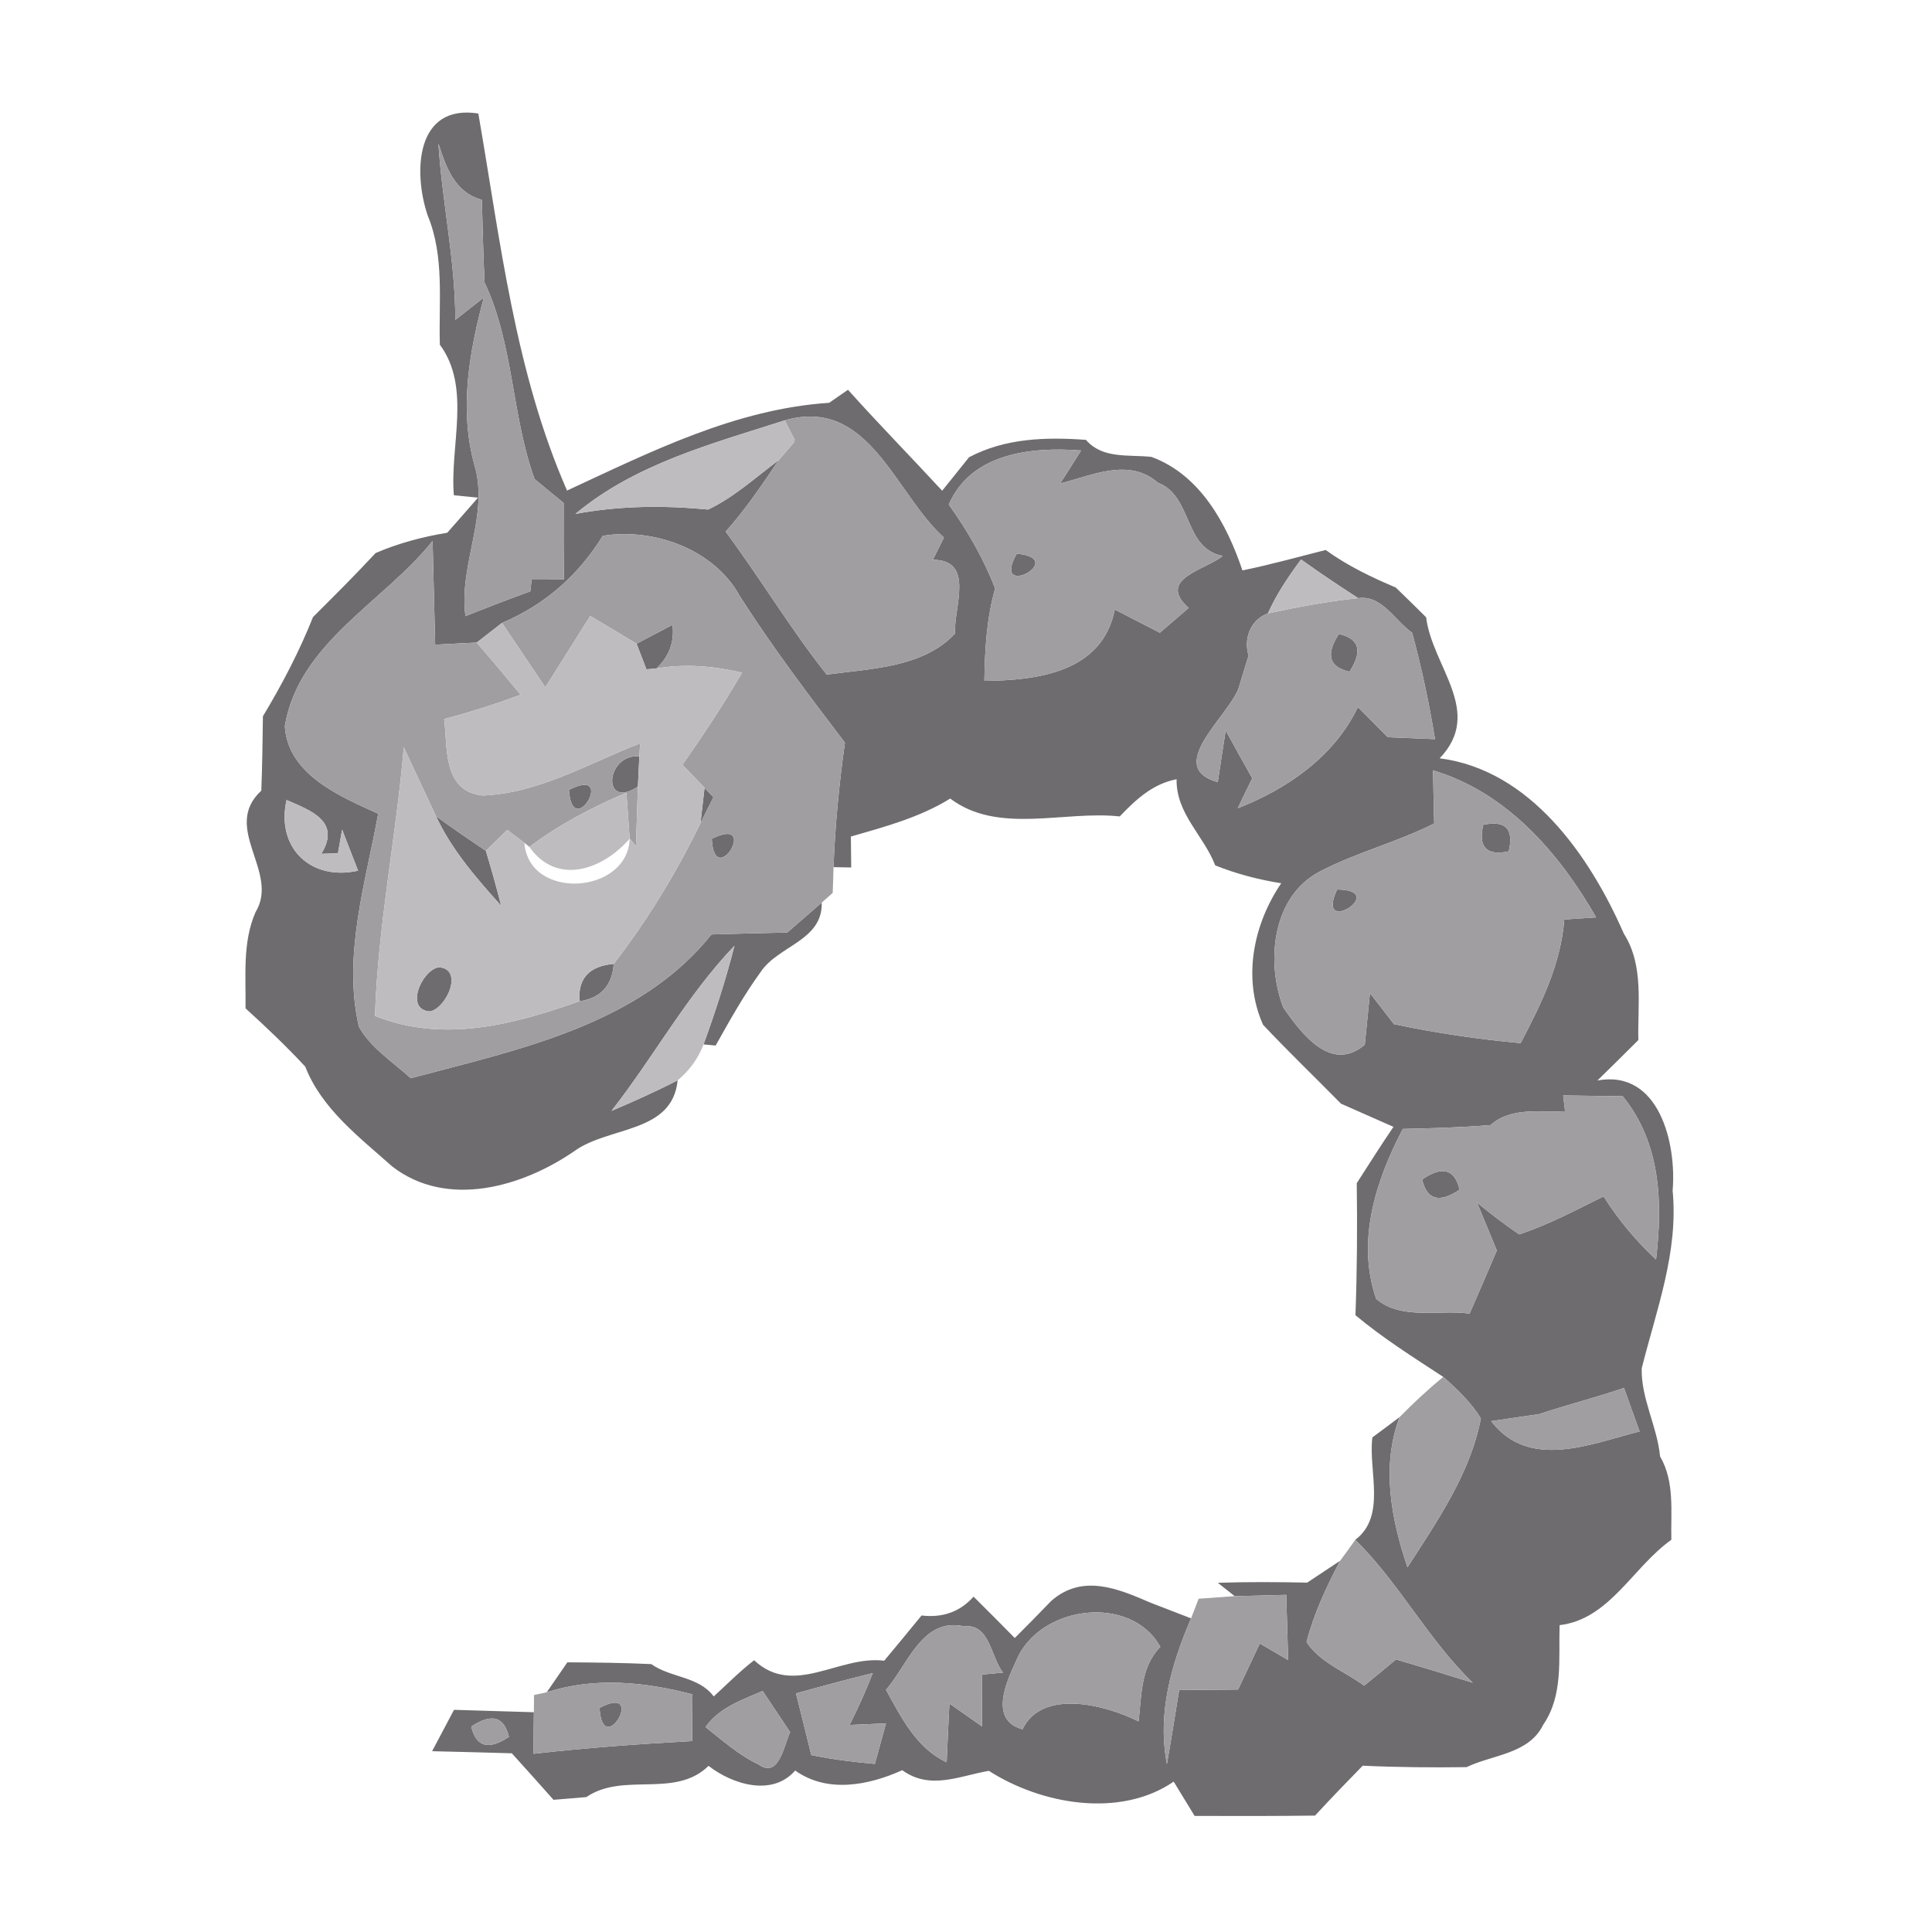 <?xml version="1.0" encoding="UTF-8" ?>
<!DOCTYPE svg PUBLIC "-//W3C//DTD SVG 1.1//EN" "http://www.w3.org/Graphics/SVG/1.1/DTD/svg11.dtd">
<svg width="120pt" height="120pt" viewBox="0 0 120 120" version="1.1" xmlns="http://www.w3.org/2000/svg">
<g id="#6e6c6eff">
<path fill="#6e6c6e" opacity="1.00" d=" M 26.57 13.40 C 25.66 10.73 25.79 6.44 29.71 7.05 C 31.08 14.95 31.98 23.08 35.22 30.47 C 40.42 28.06 45.69 25.40 51.50 25.02 C 51.79 24.82 52.38 24.41 52.67 24.21 C 54.58 26.34 56.58 28.38 58.52 30.48 C 59.08 29.79 59.63 29.09 60.19 28.40 C 62.44 27.21 64.97 27.14 67.45 27.32 C 68.49 28.53 70.13 28.22 71.52 28.38 C 74.55 29.49 76.20 32.55 77.17 35.43 C 78.91 35.07 80.62 34.60 82.34 34.16 C 83.68 35.13 85.17 35.85 86.69 36.49 C 87.32 37.10 87.95 37.71 88.58 38.34 C 88.95 41.40 92.19 44.21 89.42 47.10 C 95.05 47.82 98.74 53.15 100.86 57.99 C 102.12 59.98 101.71 62.37 101.76 64.60 C 100.92 65.44 100.07 66.28 99.22 67.11 C 103.07 66.41 104.14 71.06 103.89 73.95 C 104.26 77.77 102.88 81.36 101.97 84.99 C 101.92 86.85 102.93 88.59 103.11 90.46 C 104.03 92.04 103.77 93.89 103.81 95.64 C 101.43 97.32 99.97 100.58 96.87 100.94 C 96.80 103.03 97.11 105.30 95.85 107.13 C 94.96 108.95 92.72 108.98 91.09 109.76 C 88.94 109.79 86.79 109.77 84.64 109.67 C 83.64 110.69 82.65 111.72 81.68 112.77 C 79.18 112.80 76.69 112.80 74.20 112.79 C 73.88 112.26 73.22 111.19 72.90 110.66 C 69.57 112.94 64.70 112.09 61.42 109.99 C 59.60 110.30 57.78 111.21 56.04 109.95 C 53.96 110.89 51.39 111.40 49.39 109.97 C 47.97 111.61 45.48 110.83 44.01 109.68 C 41.92 111.73 38.72 110.04 36.42 111.62 C 35.91 111.66 34.89 111.75 34.38 111.79 C 33.52 110.82 32.66 109.86 31.79 108.90 C 30.14 108.85 28.49 108.81 26.84 108.77 C 27.29 107.91 27.75 107.05 28.20 106.20 C 29.86 106.25 31.51 106.30 33.16 106.35 C 33.15 106.99 33.14 108.28 33.14 108.93 C 36.41 108.56 39.70 108.32 42.99 108.14 C 42.99 107.42 43.00 105.97 43.01 105.24 C 40.04 104.46 36.93 104.15 33.96 105.11 C 34.28 104.64 34.92 103.71 35.24 103.25 C 36.98 103.26 38.71 103.28 40.45 103.36 C 41.66 104.22 43.40 104.11 44.33 105.37 C 45.16 104.61 45.95 103.81 46.84 103.12 C 49.31 105.43 52.10 102.80 54.92 103.15 C 55.70 102.22 56.47 101.28 57.24 100.34 C 58.57 100.50 59.64 100.10 60.47 99.17 C 61.33 100.02 62.18 100.88 63.03 101.74 C 63.79 100.98 64.54 100.22 65.29 99.44 C 67.22 97.74 69.42 98.66 71.47 99.55 C 72.09 99.79 73.35 100.28 73.98 100.52 C 72.75 103.38 71.87 106.43 72.48 109.57 C 72.75 108.04 72.99 106.50 73.24 104.97 C 74.46 104.96 75.68 104.95 76.90 104.94 C 77.35 103.98 77.80 103.03 78.25 102.08 C 78.69 102.34 79.57 102.85 80.01 103.11 C 79.97 101.76 79.93 100.41 79.89 99.06 C 78.82 99.09 77.75 99.11 76.69 99.14 L 75.64 98.31 C 77.49 98.25 79.34 98.26 81.19 98.30 C 81.70 97.96 82.73 97.28 83.24 96.94 C 82.39 98.55 81.61 100.22 81.15 101.99 C 81.99 103.27 83.54 103.82 84.73 104.70 C 85.23 104.30 86.22 103.48 86.71 103.07 C 88.31 103.54 89.89 104.02 91.48 104.52 C 88.70 101.84 86.92 98.34 84.18 95.64 C 86.13 94.16 84.98 91.36 85.24 89.28 C 85.66 88.97 86.51 88.34 86.93 88.02 C 85.78 91.08 86.41 94.35 87.42 97.35 C 89.28 94.46 91.32 91.53 91.98 88.10 C 91.37 87.10 90.51 86.29 89.64 85.52 C 87.78 84.30 85.90 83.12 84.19 81.69 C 84.29 78.96 84.31 76.22 84.27 73.49 C 85.02 72.32 85.77 71.14 86.55 69.99 C 85.46 69.51 84.38 69.03 83.29 68.55 C 81.68 66.91 80.02 65.32 78.45 63.65 C 77.16 60.76 77.85 57.40 79.58 54.86 C 78.18 54.64 76.80 54.28 75.48 53.75 C 74.77 51.90 73.04 50.54 73.08 48.40 C 71.60 48.68 70.54 49.67 69.55 50.71 C 66.09 50.33 62.00 51.85 59.02 49.60 C 57.13 50.77 54.97 51.35 52.85 51.96 C 52.86 52.44 52.86 53.40 52.87 53.88 L 51.77 53.86 C 51.87 51.27 52.12 48.69 52.48 46.13 C 50.22 43.16 47.97 40.19 45.96 37.04 C 44.36 34.10 40.58 32.77 37.44 33.28 C 35.93 35.73 33.84 37.57 31.18 38.69 C 30.79 38.99 30.00 39.61 29.61 39.91 C 28.96 39.94 27.67 40.01 27.03 40.04 C 26.98 37.89 26.92 35.75 26.87 33.60 C 23.82 37.42 18.55 39.92 17.69 45.11 C 17.89 48.12 21.11 49.46 23.49 50.54 C 22.70 54.88 21.28 59.34 22.29 63.77 C 23.04 65.11 24.40 65.95 25.51 66.97 C 32.14 65.20 39.67 63.69 44.19 58.04 C 45.76 57.99 47.33 57.96 48.90 57.92 C 49.61 57.30 50.32 56.68 51.04 56.06 C 51.10 58.44 48.34 58.72 47.24 60.38 C 46.19 61.82 45.32 63.39 44.45 64.94 L 43.70 64.87 C 44.43 62.86 45.09 60.82 45.62 58.74 C 42.66 61.83 40.61 65.64 37.98 69.00 C 39.37 68.41 40.75 67.79 42.09 67.10 C 41.76 70.40 37.86 69.94 35.70 71.48 C 32.46 73.72 27.77 75.09 24.36 72.45 C 22.32 70.63 19.98 68.87 18.96 66.25 C 17.78 64.98 16.53 63.79 15.25 62.63 C 15.28 60.63 15.05 58.54 15.87 56.66 C 17.40 54.16 13.72 51.43 16.23 49.11 C 16.29 47.57 16.31 46.03 16.33 44.49 C 17.52 42.51 18.59 40.47 19.44 38.33 C 20.75 37.02 22.07 35.71 23.33 34.35 C 24.75 33.74 26.25 33.34 27.78 33.09 C 28.26 32.55 29.21 31.46 29.69 30.91 L 28.19 30.76 C 27.93 27.70 29.29 24.07 27.32 21.41 C 27.24 18.73 27.62 15.95 26.57 13.40 M 28.28 19.87 C 28.72 19.52 29.61 18.83 30.05 18.48 C 29.15 21.83 28.52 25.39 29.45 28.82 C 30.42 31.96 28.48 35.05 28.91 38.27 C 30.24 37.74 31.58 37.22 32.94 36.73 L 33.02 36.00 C 33.52 36.00 34.52 36.00 35.02 35.99 C 35.01 34.41 35.00 32.83 35.01 31.24 C 34.55 30.87 33.65 30.12 33.20 29.75 C 31.77 25.78 31.91 21.39 30.10 17.55 C 30.01 15.84 29.98 14.12 29.93 12.41 C 28.24 11.95 27.71 10.40 27.23 8.91 C 27.46 12.57 28.28 16.18 28.28 19.87 M 35.74 31.92 C 38.46 31.41 41.23 31.38 43.98 31.65 C 45.59 30.89 46.93 29.65 48.36 28.59 C 47.33 30.12 46.30 31.65 45.07 33.02 C 47.23 35.93 49.09 39.05 51.35 41.90 C 54.06 41.53 57.35 41.47 59.32 39.35 C 59.22 37.75 60.58 34.77 57.94 34.77 C 58.11 34.42 58.45 33.74 58.63 33.39 C 55.56 30.62 53.97 24.61 48.74 26.11 C 44.23 27.56 39.46 28.81 35.74 31.92 M 58.93 31.34 C 60.09 32.95 61.09 34.69 61.81 36.55 C 61.28 38.41 61.17 40.35 61.14 42.29 C 64.46 42.26 68.47 41.75 69.24 37.86 C 70.17 38.34 71.11 38.82 72.04 39.30 C 72.64 38.79 73.23 38.27 73.83 37.76 C 71.81 35.95 74.87 35.41 75.95 34.53 C 73.49 34.06 74.10 30.82 71.92 29.98 C 70.11 28.41 67.84 29.53 65.85 30.03 C 66.18 29.52 66.83 28.49 67.15 27.98 C 64.08 27.74 60.32 28.13 58.93 31.34 M 78.75 38.10 C 77.67 38.49 77.23 39.67 77.55 40.72 C 77.39 41.24 77.08 42.27 76.92 42.78 C 76.22 44.56 72.33 47.66 75.64 48.58 C 75.76 47.77 76.00 46.17 76.13 45.37 C 76.67 46.36 77.22 47.35 77.78 48.34 C 77.55 48.80 77.10 49.73 76.88 50.20 C 79.96 49.00 82.88 46.98 84.34 43.92 C 84.96 44.54 85.58 45.16 86.20 45.79 C 86.93 45.82 88.40 45.88 89.13 45.91 C 88.77 43.68 88.30 41.48 87.71 39.30 C 86.64 38.56 85.85 36.95 84.36 37.15 C 83.16 36.38 81.97 35.58 80.81 34.75 C 80.02 35.81 79.29 36.90 78.75 38.10 M 89.01 47.85 C 89.02 48.68 89.06 50.33 89.08 51.15 C 86.78 52.31 84.26 52.94 81.98 54.13 C 79.00 55.68 78.62 59.76 79.71 62.59 C 80.86 64.22 82.67 66.66 84.77 64.89 C 84.85 64.09 85.01 62.48 85.09 61.68 C 85.46 62.16 86.21 63.13 86.58 63.61 C 89.18 64.16 91.81 64.55 94.45 64.79 C 95.72 62.37 96.95 59.88 97.16 57.11 C 97.66 57.08 98.65 57.01 99.14 56.98 C 96.84 52.97 93.58 49.21 89.01 47.85 M 17.80 49.69 C 17.13 52.65 19.30 54.74 22.24 54.08 C 21.99 53.44 21.50 52.17 21.25 51.53 L 20.99 53.00 L 19.96 53.03 C 21.18 51.02 19.34 50.36 17.80 49.69 M 97.09 68.04 L 97.21 69.02 C 95.64 69.11 93.89 68.73 92.58 69.88 C 90.77 70.03 88.95 70.08 87.13 70.12 C 85.45 73.33 84.23 77.10 85.48 80.68 C 87.07 82.02 89.38 81.32 91.28 81.59 C 91.85 80.29 92.41 78.98 92.97 77.67 C 92.56 76.67 92.15 75.68 91.74 74.69 C 92.58 75.39 93.45 76.05 94.36 76.67 C 96.18 76.07 97.88 75.16 99.60 74.31 C 100.51 75.75 101.61 77.07 102.86 78.23 C 103.28 74.68 103.15 70.98 100.79 68.09 C 99.55 68.07 98.32 68.06 97.09 68.04 M 95.61 87.83 C 94.86 87.94 93.37 88.16 92.62 88.27 C 94.97 91.34 98.80 89.68 101.84 88.91 C 101.51 88.01 101.19 87.11 100.87 86.21 C 99.13 86.80 97.35 87.25 95.61 87.83 M 63.11 103.17 C 62.49 104.50 61.43 106.84 63.51 107.41 C 64.74 104.86 68.67 105.89 70.72 106.92 C 70.91 105.31 70.84 103.54 72.07 102.29 C 70.24 98.97 64.52 99.70 63.11 103.17 M 55.03 104.96 C 55.99 106.69 56.91 108.57 58.80 109.46 C 58.84 108.55 58.92 106.72 58.97 105.81 C 59.47 106.16 60.49 106.87 60.99 107.23 C 60.99 106.42 61.00 104.81 61.00 104.01 L 62.30 103.89 C 61.56 102.97 61.47 100.82 59.90 101.02 C 57.28 100.42 56.40 103.39 55.03 104.96 M 49.44 105.18 C 49.76 106.46 50.08 107.73 50.39 109.01 C 51.69 109.28 53.01 109.44 54.34 109.56 C 54.51 108.93 54.86 107.67 55.03 107.04 C 54.46 107.07 53.33 107.12 52.77 107.14 C 53.30 106.09 53.78 105.02 54.21 103.92 C 52.61 104.31 51.03 104.74 49.44 105.18 M 47.37 105.03 C 46.08 105.59 44.67 106.06 43.82 107.27 C 44.87 108.10 45.89 109.01 47.11 109.59 C 48.40 110.52 48.70 108.34 49.08 107.59 C 48.51 106.73 47.94 105.88 47.37 105.03 M 29.27 107.24 C 29.57 108.51 30.35 108.72 31.61 107.88 C 31.31 106.61 30.53 106.40 29.27 107.24 Z" />
<path fill="#6e6c6e" opacity="1.00" d=" M 49.37 27.33 L 49.40 27.38 C 49.37 27.41 49.31 27.48 49.29 27.51 L 49.37 27.33 Z" />
<path fill="#6e6c6e" opacity="1.00" d=" M 63.15 34.39 C 66.45 34.70 61.50 37.33 63.15 34.39 Z" />
<path fill="#6e6c6e" opacity="1.00" d=" M 71.28 37.32 C 71.77 37.85 71.77 37.85 71.28 37.32 Z" />
<path fill="#6e6c6e" opacity="1.00" d=" M 39.54 39.98 C 40.10 39.69 41.21 39.10 41.77 38.81 C 41.90 39.88 41.56 40.78 40.77 41.52 L 40.15 41.57 C 40.00 41.17 39.69 40.38 39.54 39.98 Z" />
<path fill="#6e6c6e" opacity="1.00" d=" M 83.16 39.38 C 84.43 39.66 84.65 40.44 83.82 41.72 C 82.55 41.43 82.33 40.65 83.16 39.38 Z" />
<path fill="#6e6c6e" opacity="1.00" d=" M 39.62 48.86 C 37.35 50.35 37.61 46.80 39.71 46.98 C 39.69 47.45 39.64 48.39 39.62 48.86 Z" />
<path fill="#6e6c6e" opacity="1.00" d=" M 26.47 49.39 C 26.50 49.44 26.54 49.54 26.57 49.59 L 26.55 49.57 L 26.47 49.39 Z" />
<path fill="#6e6c6e" opacity="1.00" d=" M 35.34 49.06 C 38.34 47.52 35.54 52.35 35.34 49.06 Z" />
<path fill="#6e6c6e" opacity="1.00" d=" M 43.51 51.12 C 43.57 50.57 43.70 49.47 43.76 48.93 L 44.31 49.52 C 44.11 49.92 43.71 50.72 43.51 51.12 Z" />
<path fill="#6e6c6e" opacity="1.00" d=" M 33.29 50.27 C 33.80 50.78 33.80 50.78 33.29 50.27 Z" />
<path fill="#6e6c6e" opacity="1.00" d=" M 27.08 50.69 C 28.09 51.44 29.14 52.14 30.18 52.85 C 30.52 53.98 30.84 55.12 31.13 56.26 C 29.59 54.55 28.06 52.79 27.08 50.69 Z" />
<path fill="#6e6c6e" opacity="1.00" d=" M 31.50 51.55 C 31.51 51.56 31.55 51.58 31.57 51.59 L 31.50 51.55 Z" />
<path fill="#6e6c6e" opacity="1.00" d=" M 92.13 51.23 C 93.51 50.94 94.04 51.48 93.71 52.88 C 92.33 53.17 91.80 52.62 92.13 51.23 Z" />
<path fill="#6e6c6e" opacity="1.00" d=" M 44.21 52.10 C 47.24 50.59 44.36 55.38 44.21 52.10 Z" />
<path fill="#6e6c6e" opacity="1.00" d=" M 49.26 54.36 C 49.78 54.87 49.78 54.87 49.26 54.36 Z" />
<path fill="#6e6c6e" opacity="1.00" d=" M 83.05 55.25 C 86.38 55.27 81.63 58.29 83.05 55.25 Z" />
<path fill="#6e6c6e" opacity="1.00" d=" M 28.26 58.22 C 28.79 58.74 28.79 58.74 28.26 58.22 Z" />
<path fill="#6e6c6e" opacity="1.00" d=" M 27.24 60.08 C 28.82 60.16 27.76 62.59 26.72 62.82 C 25.12 62.75 26.17 60.28 27.24 60.08 Z" />
<path fill="#6e6c6e" opacity="1.00" d=" M 35.99 62.19 C 35.89 60.77 36.60 60.00 38.12 59.87 C 38.02 61.22 37.31 62.00 35.99 62.19 Z" />
<path fill="#6e6c6e" opacity="1.00" d=" M 98.28 72.26 C 98.81 72.74 98.81 72.74 98.28 72.26 Z" />
<path fill="#6e6c6e" opacity="1.00" d=" M 88.33 73.26 C 89.58 72.40 90.35 72.61 90.66 73.89 C 89.41 74.74 88.63 74.54 88.33 73.26 Z" />
<path fill="#6e6c6e" opacity="1.00" d=" M 37.24 106.08 C 40.22 104.51 37.42 109.39 37.24 106.08 Z" />
</g>
<g id="#a09ea0ff">
<path fill="#a09ea0" opacity="1.00" d=" M 28.28 19.87 C 28.28 16.18 27.46 12.57 27.23 8.91 C 27.71 10.40 28.24 11.95 29.93 12.41 C 29.98 14.12 30.01 15.84 30.10 17.55 C 31.91 21.39 31.77 25.78 33.20 29.75 C 33.65 30.12 34.55 30.87 35.01 31.24 C 35.00 32.83 35.01 34.41 35.02 35.99 C 34.52 36.00 33.52 36.00 33.02 36.00 L 32.94 36.73 C 31.58 37.22 30.24 37.74 28.91 38.27 C 28.48 35.05 30.42 31.96 29.45 28.82 C 28.52 25.39 29.15 21.83 30.05 18.48 C 29.61 18.83 28.72 19.52 28.28 19.87 Z" />
<path fill="#a09ea0" opacity="1.00" d=" M 48.74 26.11 C 53.97 24.61 55.56 30.62 58.63 33.39 C 58.45 33.74 58.11 34.42 57.94 34.77 C 60.58 34.77 59.22 37.75 59.32 39.35 C 57.35 41.47 54.06 41.53 51.35 41.90 C 49.09 39.05 47.23 35.93 45.07 33.02 C 46.30 31.65 47.33 30.12 48.36 28.59 C 48.59 28.32 49.05 27.78 49.29 27.51 C 49.31 27.48 49.37 27.41 49.40 27.38 L 49.37 27.33 L 48.74 26.11 Z" />
<path fill="#a09ea0" opacity="1.00" d=" M 58.93 31.34 C 60.32 28.13 64.08 27.74 67.15 27.98 C 66.83 28.49 66.18 29.52 65.85 30.03 C 67.84 29.53 70.11 28.41 71.92 29.98 C 74.10 30.82 73.49 34.06 75.95 34.53 C 74.87 35.41 71.81 35.95 73.83 37.76 C 73.23 38.27 72.64 38.79 72.04 39.30 C 71.11 38.82 70.17 38.34 69.24 37.86 C 68.47 41.75 64.46 42.26 61.14 42.29 C 61.17 40.35 61.28 38.41 61.81 36.55 C 61.09 34.69 60.09 32.95 58.93 31.34 M 63.15 34.39 C 61.50 37.33 66.45 34.70 63.15 34.39 M 71.28 37.32 C 71.77 37.85 71.77 37.85 71.28 37.32 Z" />
<path fill="#a09ea0" opacity="1.00" d=" M 37.44 33.28 C 40.58 32.77 44.36 34.10 45.96 37.04 C 47.97 40.19 50.22 43.16 52.48 46.13 C 52.12 48.69 51.87 51.27 51.77 53.86 C 51.76 54.26 51.74 55.06 51.72 55.46 L 51.04 56.06 C 50.32 56.68 49.61 57.30 48.90 57.92 C 47.33 57.96 45.76 57.99 44.19 58.04 C 39.67 63.69 32.14 65.20 25.51 66.97 C 24.40 65.95 23.04 65.11 22.29 63.77 C 21.28 59.34 22.70 54.88 23.49 50.54 C 21.11 49.46 17.89 48.12 17.69 45.11 C 18.55 39.92 23.82 37.42 26.87 33.60 C 26.92 35.75 26.98 37.89 27.03 40.04 C 27.67 40.01 28.96 39.94 29.61 39.91 C 30.53 40.98 31.44 42.06 32.34 43.15 C 30.78 43.73 29.20 44.24 27.59 44.66 C 27.80 46.47 27.50 49.15 29.97 49.41 C 33.46 49.28 36.57 47.41 39.76 46.17 L 39.71 46.98 C 37.61 46.80 37.35 50.35 39.62 48.86 C 39.59 49.78 39.53 51.63 39.50 52.55 C 39.40 52.43 39.21 52.20 39.11 52.09 C 39.06 51.37 38.96 49.95 38.91 49.24 C 36.78 50.13 34.73 51.22 32.88 52.60 L 32.57 52.35 L 31.57 51.59 C 31.55 51.58 31.51 51.56 31.50 51.55 C 31.17 51.88 30.51 52.53 30.18 52.85 C 29.14 52.14 28.09 51.44 27.08 50.69 C 26.95 50.41 26.68 49.85 26.55 49.57 L 26.57 49.59 C 26.54 49.54 26.50 49.44 26.47 49.39 C 26.12 48.65 25.43 47.16 25.08 46.42 C 24.60 52.00 23.47 57.50 23.29 63.10 C 27.55 64.80 31.87 63.64 35.99 62.19 C 37.31 62.00 38.02 61.22 38.12 59.87 C 40.22 57.15 42.01 54.21 43.51 51.12 C 43.71 50.72 44.11 49.92 44.31 49.52 L 43.76 48.93 C 43.42 48.57 42.73 47.86 42.39 47.50 C 43.69 45.64 44.95 43.74 46.09 41.78 C 44.34 41.37 42.55 41.21 40.77 41.52 C 41.56 40.78 41.90 39.88 41.77 38.81 C 41.21 39.10 40.10 39.69 39.54 39.98 C 38.58 39.40 37.62 38.83 36.66 38.26 C 35.73 39.74 34.80 41.21 33.87 42.69 C 32.97 41.35 32.08 40.02 31.18 38.69 C 33.84 37.57 35.93 35.73 37.44 33.28 M 35.34 49.06 C 35.54 52.35 38.34 47.52 35.34 49.06 M 33.29 50.27 C 33.80 50.78 33.80 50.78 33.29 50.27 M 44.21 52.10 C 44.36 55.38 47.24 50.59 44.21 52.10 M 49.26 54.36 C 49.78 54.87 49.78 54.87 49.26 54.36 Z" />
<path fill="#a09ea0" opacity="1.00" d=" M 78.75 38.10 C 80.60 37.70 82.47 37.35 84.36 37.15 C 85.85 36.95 86.64 38.56 87.71 39.30 C 88.30 41.48 88.77 43.68 89.13 45.91 C 88.40 45.88 86.93 45.82 86.20 45.79 C 85.58 45.16 84.96 44.54 84.34 43.92 C 82.88 46.98 79.96 49.00 76.88 50.20 C 77.10 49.73 77.55 48.80 77.78 48.34 C 77.22 47.35 76.67 46.36 76.13 45.37 C 76.00 46.17 75.76 47.77 75.64 48.58 C 72.33 47.66 76.22 44.56 76.92 42.78 C 77.08 42.27 77.39 41.24 77.55 40.72 C 77.23 39.67 77.67 38.49 78.75 38.10 M 83.16 39.38 C 82.33 40.65 82.55 41.43 83.82 41.72 C 84.65 40.44 84.43 39.66 83.16 39.38 Z" />
<path fill="#a09ea0" opacity="1.00" d=" M 89.01 47.85 C 93.58 49.21 96.84 52.97 99.14 56.98 C 98.65 57.01 97.66 57.08 97.16 57.11 C 96.95 59.88 95.72 62.37 94.45 64.79 C 91.81 64.55 89.18 64.16 86.58 63.61 C 86.21 63.13 85.46 62.16 85.09 61.68 C 85.01 62.48 84.85 64.09 84.77 64.89 C 82.67 66.66 80.86 64.22 79.71 62.59 C 78.62 59.76 79.00 55.68 81.98 54.13 C 84.26 52.94 86.78 52.31 89.08 51.15 C 89.06 50.33 89.02 48.68 89.01 47.85 M 92.13 51.23 C 91.80 52.62 92.33 53.17 93.71 52.88 C 94.04 51.48 93.51 50.94 92.13 51.23 M 83.05 55.25 C 81.63 58.29 86.38 55.27 83.05 55.25 Z" />
<path fill="#a09ea0" opacity="1.00" d=" M 97.09 68.04 C 98.32 68.06 99.55 68.07 100.79 68.09 C 103.15 70.98 103.28 74.68 102.86 78.23 C 101.61 77.07 100.51 75.75 99.60 74.31 C 97.88 75.16 96.18 76.07 94.36 76.67 C 93.45 76.05 92.58 75.39 91.74 74.69 C 92.15 75.68 92.56 76.67 92.97 77.67 C 92.41 78.98 91.85 80.29 91.28 81.59 C 89.38 81.32 87.07 82.02 85.48 80.68 C 84.23 77.10 85.45 73.33 87.13 70.12 C 88.95 70.08 90.77 70.03 92.58 69.88 C 93.89 68.73 95.64 69.11 97.21 69.02 L 97.09 68.04 M 98.28 72.26 C 98.81 72.74 98.81 72.74 98.28 72.26 M 88.33 73.26 C 88.63 74.54 89.41 74.74 90.66 73.89 C 90.35 72.61 89.58 72.40 88.33 73.26 Z" />
<path fill="#a09ea0" opacity="1.00" d=" M 89.64 85.52 C 90.51 86.29 91.37 87.10 91.98 88.10 C 91.32 91.53 89.28 94.46 87.42 97.35 C 86.41 94.35 85.78 91.08 86.93 88.02 C 87.79 87.14 88.69 86.31 89.64 85.52 Z" />
<path fill="#a09ea0" opacity="1.00" d=" M 95.61 87.83 C 97.35 87.25 99.13 86.80 100.87 86.21 C 101.19 87.11 101.51 88.01 101.84 88.91 C 98.80 89.68 94.97 91.34 92.62 88.27 C 93.37 88.16 94.86 87.94 95.61 87.83 Z" />
<path fill="#a09ea0" opacity="1.00" d=" M 84.18 95.64 C 86.92 98.34 88.70 101.84 91.48 104.52 C 89.89 104.02 88.31 103.54 86.71 103.07 C 86.22 103.48 85.23 104.30 84.73 104.70 C 83.54 103.82 81.99 103.27 81.15 101.99 C 81.61 100.22 82.39 98.55 83.24 96.94 C 83.48 96.62 83.95 95.97 84.18 95.64 Z" />
<path fill="#a09ea0" opacity="1.00" d=" M 76.69 99.14 C 77.75 99.11 78.82 99.09 79.89 99.06 C 79.93 100.41 79.97 101.76 80.01 103.11 C 79.57 102.85 78.69 102.34 78.25 102.08 C 77.80 103.03 77.35 103.98 76.90 104.94 C 75.68 104.95 74.46 104.96 73.24 104.97 C 72.99 106.50 72.75 108.04 72.48 109.57 C 71.87 106.43 72.75 103.38 73.98 100.52 L 74.45 99.30 C 75.01 99.26 76.13 99.18 76.69 99.14 Z" />
<path fill="#a09ea0" opacity="1.00" d=" M 63.11 103.17 C 64.52 99.70 70.24 98.97 72.07 102.29 C 70.84 103.54 70.91 105.31 70.72 106.92 C 68.67 105.89 64.74 104.86 63.51 107.41 C 61.43 106.84 62.49 104.50 63.11 103.17 Z" />
<path fill="#a09ea0" opacity="1.00" d=" M 55.03 104.96 C 56.40 103.39 57.28 100.42 59.90 101.02 C 61.47 100.82 61.56 102.97 62.30 103.89 L 61.00 104.01 C 61.00 104.81 60.99 106.42 60.99 107.23 C 60.49 106.87 59.47 106.16 58.97 105.81 C 58.92 106.72 58.84 108.55 58.80 109.46 C 56.91 108.57 55.99 106.69 55.03 104.96 Z" />
<path fill="#a09ea0" opacity="1.00" d=" M 33.96 105.11 C 36.93 104.15 40.04 104.46 43.01 105.24 C 43.00 105.97 42.99 107.42 42.99 108.14 C 39.70 108.32 36.41 108.56 33.14 108.93 C 33.14 108.28 33.15 106.99 33.16 106.35 L 33.17 105.28 L 33.96 105.11 M 37.24 106.08 C 37.42 109.39 40.22 104.51 37.24 106.08 Z" />
<path fill="#a09ea0" opacity="1.00" d=" M 49.44 105.18 C 51.03 104.74 52.61 104.31 54.21 103.92 C 53.78 105.02 53.30 106.09 52.77 107.14 C 53.33 107.12 54.46 107.07 55.03 107.04 C 54.86 107.67 54.51 108.93 54.34 109.56 C 53.01 109.44 51.69 109.28 50.39 109.01 C 50.08 107.73 49.76 106.46 49.44 105.18 Z" />
<path fill="#a09ea0" opacity="1.00" d=" M 47.37 105.03 C 47.94 105.88 48.51 106.73 49.08 107.59 C 48.70 108.34 48.40 110.52 47.11 109.59 C 45.89 109.01 44.87 108.10 43.82 107.27 C 44.67 106.06 46.08 105.59 47.37 105.03 Z" />
<path fill="#a09ea0" opacity="1.00" d=" M 29.27 107.24 C 30.53 106.40 31.31 106.61 31.61 107.88 C 30.35 108.72 29.57 108.51 29.27 107.24 Z" />
</g>
<g id="#bfbcbfff">
<path fill="#bfbcbf" opacity="1.00" d=" M 35.74 31.92 C 39.46 28.81 44.23 27.56 48.74 26.11 L 49.37 27.33 L 49.29 27.51 C 49.05 27.78 48.59 28.32 48.36 28.59 C 46.93 29.65 45.59 30.89 43.98 31.65 C 41.23 31.38 38.46 31.41 35.74 31.92 Z" />
<path fill="#bfbcbf" opacity="1.00" d=" M 78.75 38.10 C 79.29 36.90 80.02 35.81 80.81 34.75 C 81.97 35.58 83.16 36.38 84.36 37.15 C 82.47 37.35 80.60 37.70 78.75 38.10 Z" />
<path fill="#bfbcbf" opacity="1.00" d=" M 29.61 39.91 C 30.00 39.61 30.79 38.99 31.18 38.69 C 32.08 40.02 32.97 41.35 33.87 42.69 C 34.80 41.21 35.73 39.74 36.66 38.26 C 37.62 38.83 38.58 39.40 39.54 39.98 C 39.69 40.38 40.00 41.17 40.15 41.57 L 40.77 41.52 C 42.55 41.21 44.34 41.37 46.09 41.78 C 44.95 43.74 43.69 45.64 42.39 47.50 C 42.73 47.86 43.42 48.57 43.76 48.93 C 43.70 49.47 43.57 50.57 43.51 51.12 C 42.01 54.21 40.22 57.15 38.12 59.87 C 36.60 60.00 35.89 60.77 35.99 62.19 C 31.87 63.64 27.55 64.80 23.29 63.10 C 23.47 57.50 24.60 52.00 25.08 46.42 C 25.43 47.16 26.12 48.65 26.47 49.39 L 26.55 49.57 C 26.68 49.85 26.95 50.41 27.08 50.69 C 28.06 52.79 29.59 54.55 31.13 56.26 C 30.84 55.12 30.52 53.98 30.18 52.85 C 30.51 52.53 31.17 51.88 31.50 51.55 L 31.57 51.59 L 32.57 52.35 C 32.85 55.97 39.00 55.55 39.11 52.09 C 39.21 52.20 39.40 52.43 39.50 52.55 C 39.53 51.63 39.59 49.78 39.62 48.86 C 39.64 48.39 39.69 47.45 39.71 46.98 L 39.76 46.17 C 36.57 47.41 33.46 49.28 29.97 49.41 C 27.50 49.15 27.80 46.47 27.59 44.66 C 29.20 44.24 30.78 43.73 32.34 43.15 C 31.44 42.06 30.53 40.98 29.61 39.91 M 28.26 58.22 C 28.79 58.74 28.79 58.74 28.26 58.22 M 27.24 60.08 C 26.17 60.28 25.12 62.75 26.72 62.82 C 27.76 62.59 28.82 60.16 27.24 60.08 Z" />
<path fill="#bfbcbf" opacity="1.00" d=" M 17.80 49.69 C 19.34 50.36 21.18 51.02 19.96 53.03 L 20.99 53.00 L 21.25 51.53 C 21.50 52.17 21.99 53.44 22.24 54.08 C 19.30 54.74 17.13 52.65 17.80 49.69 Z" />
<path fill="#bfbcbf" opacity="1.00" d=" M 38.91 49.24 C 38.96 49.95 39.06 51.37 39.11 52.09 C 37.47 53.99 34.61 55.06 32.88 52.60 C 34.73 51.22 36.78 50.13 38.91 49.24 Z" />
<path fill="#bfbcbf" opacity="1.00" d=" M 37.98 69.00 C 40.61 65.64 42.66 61.83 45.62 58.74 C 45.09 60.82 44.43 62.86 43.70 64.87 C 43.36 65.75 42.83 66.49 42.09 67.10 C 40.75 67.79 39.37 68.41 37.98 69.00 Z" />
</g>
</svg>
